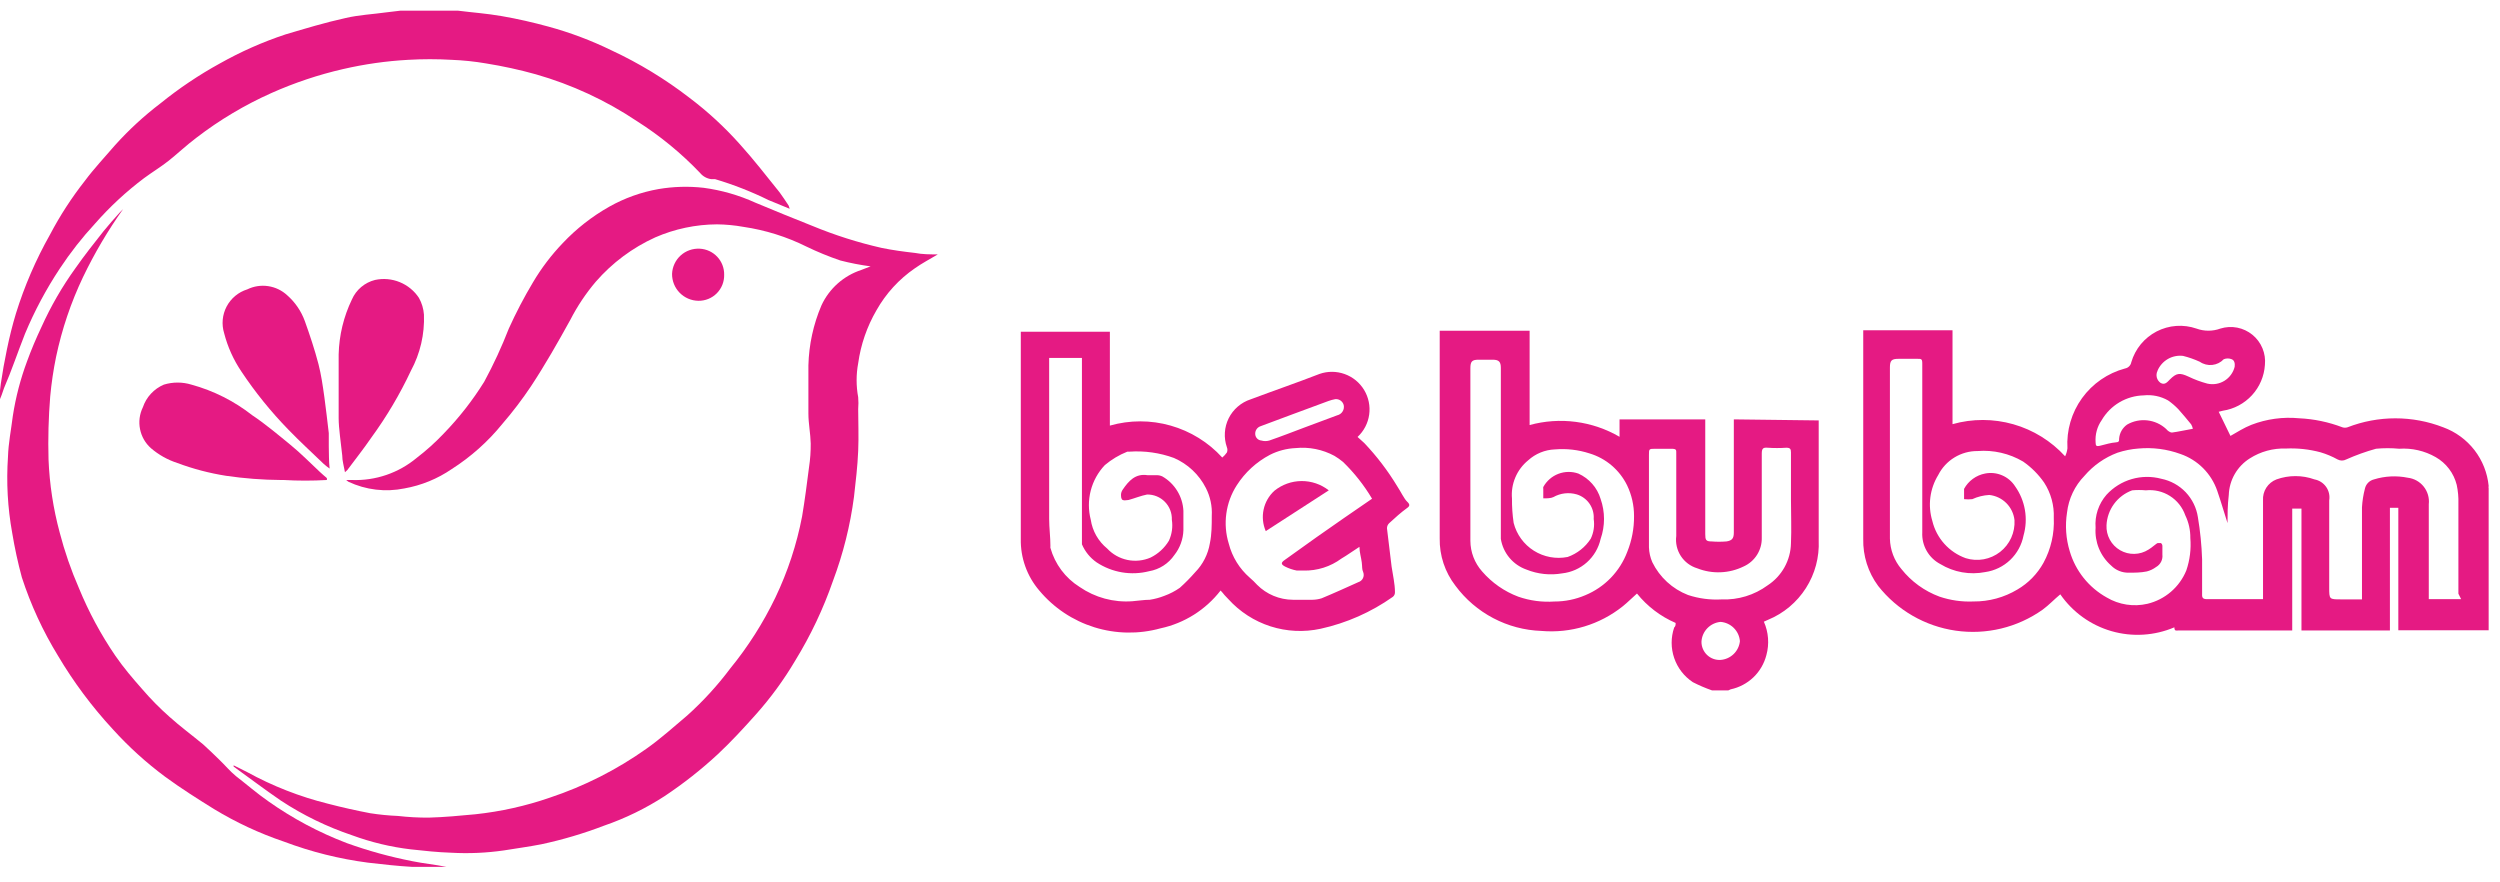<svg width="119" height="42" viewBox="0 0 119 42" fill="none" xmlns="http://www.w3.org/2000/svg">
<g clip-path="url(#clip0_609_384)">
<path d="M1.19 15.888C1.643 14.801 2.199 13.759 2.85 12.778C3.348 12.024 3.907 11.311 4.52 10.648C5.223 9.846 6.007 9.119 6.86 8.478C7.24 8.198 7.65 7.948 8.02 7.658C8.39 7.368 8.89 6.898 9.36 6.548C10.46 5.704 11.655 4.993 12.92 4.428C14.017 3.939 15.159 3.557 16.33 3.288C17.349 3.053 18.386 2.905 19.43 2.848C20.119 2.808 20.811 2.808 21.5 2.848C22.046 2.869 22.591 2.926 23.13 3.018C23.933 3.146 24.727 3.32 25.51 3.538C27.219 4.027 28.842 4.779 30.32 5.768C31.416 6.463 32.423 7.289 33.32 8.228C33.454 8.394 33.648 8.502 33.86 8.528H34.04C34.916 8.789 35.77 9.123 36.59 9.528L37.59 9.938C37.577 9.887 37.56 9.837 37.54 9.788C37.4 9.578 37.26 9.358 37.11 9.158C36.49 8.388 35.88 7.598 35.22 6.868C34.491 6.051 33.684 5.307 32.81 4.648C31.663 3.764 30.422 3.009 29.11 2.398C28.147 1.928 27.143 1.55 26.11 1.268C25.38 1.068 24.64 0.898 23.89 0.768C23.14 0.638 22.5 0.598 21.8 0.508C21.8 0.508 21.73 0.508 21.69 0.508H19.06L18.39 0.588C17.75 0.678 17.09 0.708 16.45 0.858C15.45 1.078 14.54 1.358 13.59 1.638C12.508 1.996 11.463 2.459 10.47 3.018C9.472 3.566 8.525 4.202 7.64 4.918C6.855 5.515 6.129 6.185 5.47 6.918C4.99 7.478 4.47 8.028 4.04 8.608C3.41 9.409 2.854 10.266 2.38 11.168C1.708 12.357 1.165 13.614 0.76 14.918C0.59 15.478 0.45 16.048 0.33 16.628C0.21 17.208 0.12 17.708 0.04 18.258C-0.001 18.536 -0.028 18.817 -0.04 19.098C0.047 18.895 0.124 18.688 0.19 18.478C0.55 17.648 0.85 16.748 1.19 15.888Z" fill="#E51A83"/>
<path d="M25.76 40.189C26.782 39.971 27.785 39.673 28.76 39.299C29.77 38.95 30.734 38.48 31.63 37.899C32.529 37.301 33.379 36.633 34.17 35.899C34.8 35.309 35.39 34.669 35.97 34.019C36.679 33.225 37.309 32.365 37.85 31.449C38.586 30.251 39.19 28.977 39.65 27.649C40.135 26.358 40.47 25.016 40.65 23.649C40.73 22.929 40.82 22.199 40.85 21.469C40.88 20.739 40.85 20.109 40.85 19.469C40.865 19.282 40.865 19.095 40.85 18.909C40.75 18.373 40.75 17.824 40.85 17.289C40.973 16.4 41.269 15.544 41.72 14.769C42.17 13.971 42.795 13.287 43.55 12.769C43.89 12.529 44.27 12.329 44.64 12.109C44.27 12.109 43.91 12.109 43.55 12.039C43.02 11.979 42.49 11.909 41.96 11.799C40.832 11.543 39.728 11.191 38.66 10.749C37.76 10.389 36.86 10.029 35.96 9.649C35.176 9.292 34.344 9.053 33.49 8.939C32.778 8.859 32.057 8.879 31.35 8.999C30.525 9.144 29.731 9.428 29 9.839C28.181 10.302 27.436 10.885 26.79 11.569C26.247 12.136 25.77 12.763 25.37 13.439C24.945 14.15 24.561 14.884 24.22 15.639C23.883 16.506 23.493 17.351 23.05 18.169C22.494 19.063 21.844 19.894 21.11 20.649C20.715 21.065 20.287 21.45 19.83 21.799C18.971 22.514 17.878 22.888 16.76 22.849H16.48L16.58 22.929C17.412 23.322 18.349 23.434 19.25 23.249C20.057 23.106 20.824 22.792 21.5 22.329C22.414 21.746 23.228 21.02 23.91 20.179C24.404 19.608 24.861 19.006 25.28 18.379C25.94 17.379 26.56 16.289 27.15 15.219C27.483 14.571 27.889 13.964 28.36 13.409C29.141 12.511 30.106 11.791 31.19 11.299C32.118 10.895 33.118 10.684 34.13 10.679C34.553 10.684 34.974 10.724 35.39 10.799C36.433 10.952 37.446 11.269 38.39 11.739C38.913 11.992 39.45 12.212 40 12.399C40.474 12.521 40.955 12.614 41.44 12.679L41 12.849C40.584 12.985 40.201 13.205 39.874 13.495C39.547 13.786 39.283 14.141 39.1 14.539C38.715 15.441 38.505 16.408 38.48 17.389C38.48 18.099 38.48 18.809 38.48 19.519C38.48 19.579 38.48 19.629 38.48 19.689C38.48 20.159 38.58 20.639 38.59 21.109C38.594 21.487 38.567 21.865 38.51 22.239C38.41 23.019 38.31 23.809 38.18 24.579C37.924 25.914 37.497 27.212 36.91 28.439C36.329 29.646 35.608 30.781 34.76 31.819C34.152 32.63 33.465 33.381 32.71 34.059C32.07 34.599 31.45 35.159 30.77 35.639C29.36 36.639 27.81 37.424 26.17 37.969C25.024 38.365 23.836 38.63 22.63 38.759C21.89 38.829 21.15 38.899 20.41 38.919C19.919 38.922 19.428 38.895 18.94 38.839C18.498 38.821 18.057 38.777 17.62 38.709C16.953 38.582 16.287 38.432 15.62 38.259C14.273 37.925 12.976 37.417 11.76 36.749L11.12 36.429C11.12 36.429 11.12 36.479 11.12 36.489C11.87 37.029 12.61 37.589 13.37 38.109C14.424 38.803 15.564 39.357 16.76 39.759C17.661 40.091 18.597 40.316 19.55 40.429C20.19 40.499 20.83 40.569 21.47 40.589C22.312 40.637 23.156 40.6 23.99 40.479C24.59 40.379 25.15 40.309 25.76 40.189Z" fill="#E51A83"/>
<path d="M2.67 16.983C2.946 15.674 3.375 14.402 3.95 13.193C4.493 12.061 5.132 10.977 5.86 9.953L5.72 10.093C5.45 10.393 5.18 10.693 4.93 11.003C4.48 11.573 4.02 12.153 3.6 12.753C2.963 13.636 2.417 14.581 1.97 15.573C1.72 16.103 1.49 16.643 1.29 17.193C0.975 18.038 0.747 18.912 0.61 19.803C0.53 20.453 0.4 21.093 0.38 21.743C0.297 22.953 0.364 24.169 0.58 25.363C0.698 26.077 0.851 26.785 1.04 27.483C1.465 28.79 2.042 30.042 2.76 31.213C3.504 32.469 4.379 33.642 5.37 34.713C6.124 35.546 6.958 36.303 7.86 36.973C8.61 37.523 9.4 38.023 10.19 38.513C11.24 39.15 12.357 39.67 13.52 40.063C14.811 40.549 16.153 40.885 17.52 41.063C18.22 41.143 18.91 41.223 19.62 41.263C20.1 41.263 20.62 41.263 21.07 41.263H21.25C20.71 41.153 20.16 41.103 19.63 40.993C18.57 40.786 17.527 40.499 16.51 40.133C15.181 39.627 13.921 38.955 12.76 38.133C12.23 37.763 11.76 37.353 11.23 36.943C10.95 36.713 10.71 36.423 10.45 36.173C10.19 35.923 9.94 35.673 9.67 35.433C9.14 34.993 8.58 34.583 8.07 34.123C7.603 33.711 7.166 33.266 6.76 32.793C6.31 32.283 5.89 31.793 5.49 31.213C4.803 30.207 4.223 29.131 3.76 28.003C3.384 27.142 3.076 26.253 2.84 25.343C2.535 24.21 2.357 23.046 2.31 21.873C2.282 20.872 2.309 19.871 2.39 18.873C2.448 18.238 2.542 17.607 2.67 16.983V16.983Z" fill="#E51A83"/>
<path d="M15.65 21.234C15.65 21.034 15.65 20.824 15.65 20.614C15.58 20.044 15.52 19.474 15.44 18.904C15.36 18.334 15.29 17.844 15.16 17.334C14.98 16.644 14.75 15.954 14.51 15.284C14.338 14.81 14.049 14.387 13.67 14.054C13.418 13.821 13.102 13.67 12.763 13.62C12.424 13.57 12.078 13.623 11.77 13.774C11.561 13.839 11.366 13.944 11.197 14.085C11.029 14.225 10.889 14.397 10.787 14.591C10.685 14.785 10.622 14.997 10.602 15.216C10.582 15.434 10.605 15.654 10.67 15.864C10.837 16.513 11.115 17.128 11.49 17.684C12.149 18.674 12.899 19.602 13.73 20.454C14.27 21.014 14.84 21.534 15.4 22.074C15.492 22.157 15.589 22.233 15.69 22.304C15.65 21.944 15.66 21.594 15.65 21.234Z" fill="#E51A83"/>
<path d="M13.5 22.848C14.186 22.888 14.874 22.888 15.56 22.848V22.758C15.45 22.658 15.33 22.568 15.22 22.458C14.76 22.028 14.32 21.578 13.83 21.178C13.34 20.778 12.63 20.178 12.01 19.768C11.15 19.093 10.164 18.596 9.11 18.308C8.683 18.178 8.227 18.178 7.8 18.308C7.566 18.407 7.356 18.555 7.184 18.741C7.011 18.927 6.881 19.148 6.8 19.388C6.642 19.711 6.595 20.077 6.666 20.429C6.736 20.782 6.92 21.101 7.19 21.338C7.557 21.652 7.981 21.889 8.44 22.038C9.191 22.319 9.968 22.523 10.76 22.648C11.624 22.775 12.496 22.842 13.37 22.848H13.5Z" fill="#E51A83"/>
<path d="M17.85 13.326C17.608 13.387 17.383 13.502 17.192 13.663C17.001 13.825 16.85 14.027 16.75 14.257C16.357 15.072 16.143 15.962 16.12 16.866C16.12 17.387 16.12 17.866 16.12 18.427C16.12 18.986 16.12 19.427 16.12 19.907C16.12 20.387 16.23 21.087 16.29 21.677C16.29 21.936 16.37 22.186 16.42 22.477C16.459 22.445 16.495 22.412 16.53 22.377C16.91 21.866 17.3 21.377 17.67 20.837C18.401 19.836 19.034 18.768 19.56 17.646C20.002 16.828 20.216 15.906 20.18 14.976C20.16 14.695 20.078 14.422 19.94 14.177C19.718 13.841 19.399 13.58 19.026 13.429C18.654 13.277 18.244 13.241 17.85 13.326Z" fill="#E51A83"/>
<path d="M34.47 13.078C34.476 12.761 34.358 12.454 34.141 12.223C33.925 11.992 33.627 11.854 33.31 11.838C33.144 11.829 32.978 11.852 32.822 11.908C32.665 11.963 32.521 12.049 32.398 12.161C32.275 12.273 32.176 12.408 32.106 12.558C32.036 12.709 31.996 12.872 31.99 13.038C31.987 13.373 32.117 13.696 32.351 13.935C32.586 14.175 32.905 14.313 33.24 14.318C33.403 14.321 33.565 14.29 33.716 14.229C33.867 14.168 34.005 14.076 34.12 13.96C34.234 13.844 34.325 13.707 34.385 13.555C34.445 13.403 34.474 13.241 34.47 13.078V13.078Z" fill="#E51A83"/>
<path d="M118.46 23.13C118.4 22.509 118.165 21.917 117.783 21.423C117.4 20.93 116.886 20.554 116.3 20.34C114.833 19.77 113.206 19.77 111.74 20.34C111.662 20.365 111.578 20.365 111.5 20.34C110.84 20.088 110.145 19.943 109.44 19.91C108.669 19.836 107.892 19.942 107.17 20.22C106.81 20.36 106.49 20.57 106.17 20.75L105.61 19.6L105.81 19.55C106.342 19.469 106.83 19.209 107.194 18.812C107.558 18.416 107.775 17.907 107.81 17.37C107.837 17.1 107.797 16.828 107.693 16.578C107.589 16.327 107.425 16.106 107.215 15.935C107.005 15.764 106.756 15.647 106.49 15.595C106.223 15.544 105.949 15.559 105.69 15.64C105.322 15.775 104.918 15.775 104.55 15.64C104.242 15.534 103.915 15.491 103.59 15.514C103.264 15.537 102.947 15.627 102.657 15.776C102.367 15.926 102.111 16.133 101.903 16.384C101.696 16.636 101.542 16.927 101.45 17.24C101.437 17.315 101.401 17.384 101.347 17.437C101.294 17.491 101.225 17.527 101.15 17.54C100.326 17.762 99.603 18.261 99.104 18.953C98.605 19.645 98.36 20.488 98.41 21.34C98.395 21.472 98.358 21.601 98.3 21.72C97.636 20.993 96.783 20.465 95.837 20.195C94.89 19.925 93.887 19.923 92.94 20.19V15.72H88.69V25.65C88.672 26.455 88.921 27.243 89.4 27.89C90.311 29.047 91.632 29.809 93.089 30.019C94.546 30.23 96.029 29.872 97.23 29.02C97.53 28.8 97.78 28.53 98.07 28.29C98.656 29.137 99.516 29.756 100.505 30.042C101.495 30.328 102.552 30.264 103.5 29.86C103.5 30.06 103.6 30.01 103.7 30.01H108.97H109.11V24.21H109.55V30.01H113.76V24.17H114.16V30H118.46V23.25C118.451 23.21 118.451 23.17 118.46 23.13V23.13ZM97.27 26.79C96.978 27.317 96.55 27.756 96.03 28.06C95.399 28.439 94.676 28.636 93.94 28.63C93.39 28.654 92.841 28.576 92.32 28.4C91.608 28.137 90.982 27.684 90.51 27.09C90.165 26.684 89.971 26.172 89.96 25.64V17.49C89.96 17.16 90.04 17.08 90.37 17.08H91.28C91.45 17.08 91.5 17.08 91.5 17.3C91.5 18.69 91.5 20.08 91.5 21.48C91.5 22.88 91.5 24.05 91.5 25.34C91.484 25.648 91.556 25.953 91.709 26.221C91.861 26.489 92.087 26.707 92.36 26.85C93.001 27.24 93.764 27.375 94.5 27.23C94.947 27.165 95.362 26.963 95.688 26.651C96.014 26.339 96.235 25.933 96.32 25.49C96.433 25.095 96.456 24.68 96.386 24.274C96.317 23.869 96.158 23.485 95.92 23.15C95.77 22.916 95.554 22.733 95.299 22.625C95.044 22.516 94.762 22.486 94.49 22.54C94.28 22.58 94.081 22.667 93.908 22.793C93.735 22.919 93.592 23.082 93.49 23.27C93.49 23.27 93.49 23.32 93.49 23.33C93.49 23.34 93.49 23.62 93.49 23.76C93.62 23.774 93.75 23.774 93.88 23.76C94.135 23.643 94.41 23.575 94.69 23.56C94.997 23.593 95.284 23.73 95.502 23.948C95.72 24.166 95.857 24.453 95.89 24.76C95.906 25.049 95.852 25.337 95.733 25.601C95.613 25.864 95.432 26.095 95.204 26.273C94.976 26.45 94.708 26.57 94.424 26.622C94.139 26.674 93.846 26.656 93.57 26.57C93.179 26.43 92.828 26.195 92.551 25.886C92.273 25.577 92.077 25.204 91.98 24.8C91.869 24.436 91.837 24.052 91.885 23.675C91.933 23.297 92.061 22.934 92.26 22.61C92.435 22.265 92.702 21.975 93.033 21.774C93.363 21.573 93.743 21.467 94.13 21.47C94.887 21.41 95.645 21.584 96.3 21.97C96.69 22.241 97.029 22.58 97.3 22.97C97.624 23.469 97.784 24.056 97.76 24.65C97.795 25.395 97.625 26.135 97.27 26.79ZM102.7 17.64C102.799 17.409 102.971 17.216 103.189 17.089C103.407 16.963 103.66 16.911 103.91 16.94C104.185 17.008 104.452 17.102 104.71 17.22C104.883 17.34 105.093 17.393 105.302 17.371C105.511 17.349 105.706 17.253 105.85 17.1C105.91 17.075 105.975 17.062 106.04 17.062C106.105 17.062 106.17 17.075 106.23 17.1C106.36 17.15 106.39 17.3 106.37 17.46C106.301 17.737 106.126 17.976 105.883 18.126C105.64 18.275 105.348 18.323 105.07 18.26C104.763 18.178 104.465 18.068 104.18 17.93C103.75 17.73 103.6 17.75 103.28 18.07C103.17 18.18 103.05 18.34 102.85 18.23C102.758 18.169 102.692 18.076 102.664 17.969C102.637 17.862 102.649 17.748 102.7 17.65V17.64ZM100.04 20C100.245 19.649 100.536 19.356 100.886 19.149C101.236 18.943 101.634 18.829 102.04 18.82C102.442 18.777 102.848 18.861 103.2 19.06C103.377 19.184 103.541 19.324 103.69 19.48C103.9 19.71 104.1 19.96 104.3 20.2C104.338 20.265 104.365 20.336 104.38 20.41C104.02 20.47 103.7 20.55 103.38 20.59C103.3 20.59 103.17 20.5 103.11 20.42C102.863 20.191 102.549 20.048 102.214 20.01C101.88 19.972 101.542 20.042 101.25 20.21C101.141 20.287 101.05 20.387 100.985 20.502C100.919 20.618 100.88 20.747 100.87 20.88C100.87 21 100.87 21.05 100.69 21.06C100.51 21.07 100.22 21.15 99.99 21.21C99.76 21.27 99.76 21.21 99.75 21.05C99.724 20.677 99.826 20.307 100.04 20V20ZM117.15 28.52H115.61C115.61 28.42 115.61 28.33 115.61 28.24C115.61 26.83 115.61 25.42 115.61 24C115.644 23.701 115.557 23.4 115.37 23.164C115.183 22.927 114.909 22.775 114.61 22.74C114.075 22.631 113.521 22.659 113 22.82C112.894 22.846 112.798 22.901 112.722 22.978C112.646 23.056 112.593 23.154 112.57 23.26C112.494 23.551 112.447 23.849 112.43 24.15C112.43 25.52 112.43 26.89 112.43 28.26V28.53H111.43C110.87 28.53 110.87 28.53 110.87 27.96C110.87 26.58 110.87 25.19 110.87 23.82C110.908 23.595 110.856 23.364 110.725 23.177C110.594 22.99 110.394 22.861 110.17 22.82C109.585 22.61 108.945 22.61 108.36 22.82C108.16 22.896 107.991 23.035 107.875 23.215C107.76 23.395 107.706 23.607 107.72 23.82V28.52H107.49H105.06C104.86 28.52 104.81 28.46 104.82 28.27C104.82 27.72 104.82 27.17 104.82 26.62C104.797 25.95 104.731 25.282 104.62 24.62C104.553 24.173 104.35 23.758 104.039 23.43C103.727 23.103 103.323 22.88 102.88 22.79C102.417 22.666 101.929 22.671 101.469 22.805C101.008 22.939 100.594 23.197 100.27 23.55C100.083 23.764 99.941 24.013 99.851 24.282C99.762 24.552 99.728 24.837 99.75 25.12C99.726 25.457 99.781 25.794 99.909 26.107C100.037 26.419 100.236 26.697 100.49 26.92C100.599 27.031 100.73 27.119 100.875 27.177C101.019 27.235 101.174 27.264 101.33 27.26C101.62 27.26 101.9 27.26 102.19 27.2C102.349 27.159 102.498 27.088 102.63 26.99C102.732 26.932 102.815 26.845 102.869 26.74C102.922 26.635 102.943 26.517 102.93 26.4C102.93 26.27 102.93 26.13 102.93 25.99C102.93 25.963 102.924 25.936 102.912 25.912C102.9 25.887 102.882 25.866 102.86 25.85C102.86 25.85 102.76 25.85 102.71 25.85C102.66 25.85 102.43 26.07 102.27 26.16C102.069 26.289 101.836 26.36 101.597 26.365C101.358 26.371 101.123 26.31 100.916 26.19C100.709 26.07 100.54 25.896 100.426 25.686C100.312 25.476 100.258 25.239 100.27 25C100.287 24.634 100.412 24.281 100.629 23.986C100.846 23.69 101.146 23.466 101.49 23.34C101.706 23.32 101.924 23.32 102.14 23.34C102.542 23.297 102.946 23.391 103.287 23.607C103.629 23.823 103.887 24.149 104.02 24.53C104.183 24.866 104.265 25.236 104.26 25.61C104.303 26.131 104.238 26.655 104.07 27.15C103.91 27.543 103.659 27.892 103.337 28.169C103.015 28.445 102.632 28.641 102.22 28.74C101.559 28.894 100.864 28.787 100.28 28.44C99.427 27.966 98.795 27.176 98.52 26.24C98.338 25.644 98.294 25.015 98.39 24.4C98.466 23.741 98.757 23.125 99.22 22.65C99.642 22.157 100.182 21.778 100.79 21.55C101.114 21.443 101.45 21.375 101.79 21.35C102.468 21.288 103.151 21.377 103.79 21.61C104.195 21.749 104.564 21.98 104.867 22.283C105.17 22.586 105.4 22.954 105.54 23.36C105.73 23.91 105.89 24.47 106.03 24.9C106.03 24.54 106.03 24.05 106.09 23.56C106.102 23.21 106.199 22.869 106.373 22.566C106.548 22.262 106.794 22.006 107.09 21.82C107.602 21.493 108.202 21.329 108.81 21.35C109.366 21.325 109.922 21.385 110.46 21.53C110.741 21.614 111.013 21.728 111.27 21.87C111.333 21.904 111.403 21.922 111.475 21.922C111.546 21.922 111.617 21.904 111.68 21.87C112.14 21.665 112.614 21.494 113.1 21.36C113.466 21.325 113.834 21.325 114.2 21.36C114.807 21.319 115.412 21.458 115.94 21.76C116.187 21.901 116.403 22.091 116.575 22.318C116.747 22.545 116.871 22.804 116.94 23.08C117.002 23.372 117.029 23.671 117.02 23.97C117.02 25.4 117.02 26.83 117.02 28.26L117.15 28.52Z" fill="#E51A83"/>
<path d="M82.53 19.962V25.352C82.53 25.622 82.45 25.732 82.18 25.772C81.944 25.792 81.706 25.792 81.47 25.772C81.2 25.772 81.17 25.702 81.17 25.422V19.962H77.09V20.792C76.45 20.419 75.741 20.177 75.006 20.081C74.271 19.985 73.525 20.036 72.81 20.232V15.742H68.53V15.902C68.53 19.152 68.53 22.382 68.53 25.622C68.515 26.439 68.779 27.236 69.28 27.882C69.756 28.525 70.371 29.052 71.079 29.424C71.787 29.797 72.57 30.004 73.37 30.032C74.762 30.153 76.148 29.734 77.24 28.862C77.48 28.672 77.69 28.452 77.92 28.252C78.41 28.862 79.042 29.342 79.76 29.652C79.76 29.742 79.76 29.802 79.69 29.872C79.53 30.343 79.531 30.854 79.692 31.324C79.853 31.794 80.165 32.198 80.58 32.472C80.874 32.623 81.178 32.753 81.49 32.862H82.27L82.38 32.812C82.787 32.726 83.162 32.528 83.463 32.24C83.763 31.952 83.977 31.585 84.08 31.182C84.225 30.654 84.182 30.092 83.96 29.592L84.16 29.502C84.902 29.197 85.531 28.669 85.962 27.993C86.394 27.317 86.606 26.524 86.57 25.722C86.57 23.902 86.57 22.082 86.57 20.262V20.012L82.53 19.962ZM77.46 26.262C77.286 26.726 77.019 27.149 76.675 27.505C76.331 27.861 75.917 28.143 75.46 28.332C74.995 28.531 74.495 28.633 73.99 28.632C73.407 28.672 72.822 28.594 72.27 28.402C71.606 28.152 71.014 27.739 70.55 27.202C70.192 26.8 69.992 26.281 69.99 25.742C69.99 24.392 69.99 23.052 69.99 21.742V17.532C69.99 17.212 70.06 17.122 70.38 17.122H71.05C71.35 17.122 71.44 17.222 71.44 17.512V24.412C71.44 24.702 71.44 24.992 71.44 25.282V25.652C71.493 25.983 71.634 26.293 71.849 26.55C72.064 26.807 72.344 27.001 72.66 27.112C73.199 27.33 73.788 27.392 74.36 27.292C74.798 27.244 75.21 27.06 75.538 26.766C75.867 26.472 76.094 26.082 76.19 25.652C76.405 25.037 76.405 24.367 76.19 23.752C76.111 23.486 75.975 23.24 75.792 23.032C75.609 22.823 75.383 22.656 75.13 22.542C74.821 22.433 74.483 22.438 74.177 22.555C73.871 22.672 73.617 22.895 73.46 23.182C73.454 23.212 73.454 23.242 73.46 23.272C73.46 23.412 73.46 23.562 73.46 23.722C73.63 23.722 73.82 23.722 73.94 23.662C74.107 23.568 74.291 23.507 74.482 23.485C74.672 23.463 74.866 23.479 75.05 23.532C75.298 23.606 75.513 23.763 75.66 23.975C75.807 24.188 75.878 24.444 75.86 24.702C75.909 25.023 75.86 25.35 75.72 25.642C75.46 26.046 75.073 26.352 74.62 26.512C74.066 26.622 73.49 26.515 73.012 26.214C72.534 25.913 72.19 25.44 72.05 24.892C71.993 24.508 71.966 24.12 71.97 23.732C71.94 23.389 71.995 23.044 72.129 22.727C72.263 22.409 72.473 22.13 72.74 21.912C73.089 21.595 73.538 21.41 74.01 21.392C74.567 21.345 75.128 21.409 75.66 21.582C76.047 21.698 76.406 21.893 76.714 22.155C77.022 22.417 77.272 22.739 77.45 23.102C77.669 23.558 77.781 24.057 77.78 24.562C77.786 25.144 77.677 25.722 77.46 26.262V26.262ZM81.9 31.412C81.782 31.419 81.664 31.402 81.553 31.361C81.442 31.32 81.341 31.257 81.255 31.175C81.17 31.094 81.103 30.995 81.057 30.886C81.011 30.777 80.988 30.66 80.99 30.542C81.003 30.302 81.103 30.075 81.27 29.903C81.437 29.73 81.661 29.623 81.9 29.602C82.138 29.621 82.361 29.723 82.53 29.892C82.699 30.061 82.802 30.284 82.82 30.522C82.795 30.755 82.689 30.971 82.521 31.134C82.353 31.296 82.133 31.395 81.9 31.412V31.412ZM85.25 25.862C85.242 26.261 85.136 26.651 84.943 27C84.749 27.348 84.474 27.644 84.14 27.862C83.507 28.327 82.735 28.563 81.95 28.532C81.408 28.563 80.865 28.492 80.35 28.322C79.607 28.034 79.001 27.477 78.65 26.762C78.552 26.538 78.498 26.297 78.49 26.052C78.49 25.942 78.49 25.832 78.49 25.732C78.49 25.632 78.49 25.332 78.49 25.122V21.652C78.49 21.372 78.49 21.362 78.78 21.362C79.07 21.362 79.29 21.362 79.55 21.362C79.81 21.362 79.79 21.412 79.79 21.602C79.79 22.912 79.79 24.212 79.79 25.512C79.747 25.846 79.824 26.184 80.007 26.466C80.191 26.748 80.468 26.955 80.79 27.052C81.144 27.192 81.524 27.256 81.904 27.24C82.285 27.225 82.658 27.13 83 26.962C83.262 26.844 83.484 26.651 83.637 26.407C83.79 26.163 83.868 25.88 83.86 25.592C83.86 24.272 83.86 22.952 83.86 21.592C83.86 21.352 83.92 21.292 84.14 21.312C84.436 21.332 84.734 21.332 85.03 21.312C85.21 21.312 85.25 21.372 85.25 21.532C85.25 22.282 85.25 23.032 85.25 23.772C85.25 24.512 85.28 25.172 85.25 25.862V25.862Z" fill="#E51A83"/>
<path d="M66.98 24.179C67.11 24.089 67.12 24.009 66.98 23.879C66.84 23.749 66.67 23.389 66.51 23.149C66.062 22.408 65.536 21.717 64.94 21.089L64.62 20.799C64.921 20.519 65.116 20.144 65.173 19.737C65.23 19.33 65.145 18.916 64.933 18.564C64.721 18.212 64.394 17.944 64.007 17.805C63.621 17.666 63.198 17.663 62.81 17.799C61.73 18.219 60.62 18.599 59.53 19.009C59.304 19.082 59.096 19.2 58.917 19.355C58.737 19.51 58.591 19.699 58.485 19.911C58.38 20.124 58.318 20.355 58.304 20.592C58.289 20.828 58.322 21.065 58.4 21.289C58.417 21.329 58.425 21.371 58.425 21.414C58.425 21.457 58.417 21.5 58.4 21.539C58.338 21.628 58.264 21.709 58.18 21.779C57.518 21.053 56.666 20.526 55.721 20.258C54.776 19.989 53.775 19.989 52.83 20.259V15.789H48.59V16.109C48.59 19.289 48.59 22.469 48.59 25.649C48.571 26.549 48.884 27.425 49.47 28.109C50.157 28.932 51.067 29.539 52.09 29.858C53.113 30.177 54.207 30.195 55.24 29.909C56.376 29.665 57.388 29.027 58.1 28.109C58.167 28.179 58.23 28.253 58.29 28.329L58.47 28.519C59.013 29.12 59.705 29.566 60.475 29.814C61.246 30.061 62.069 30.101 62.86 29.929C64.097 29.657 65.266 29.14 66.3 28.409C66.333 28.383 66.359 28.349 66.376 28.311C66.393 28.273 66.401 28.231 66.4 28.189C66.4 27.789 66.3 27.379 66.24 26.969C66.17 26.359 66.09 25.749 66.02 25.149C66.019 25.102 66.029 25.055 66.048 25.012C66.067 24.969 66.095 24.93 66.13 24.899C66.4 24.649 66.69 24.389 66.98 24.179ZM57.68 24.559C57.68 24.989 57.68 25.429 57.59 25.859C57.504 26.38 57.26 26.862 56.89 27.239C56.662 27.5 56.418 27.747 56.16 27.979C55.934 28.137 55.689 28.265 55.43 28.359C55.204 28.448 54.97 28.512 54.73 28.549C54.46 28.549 54.18 28.599 53.9 28.619C53.01 28.685 52.125 28.445 51.39 27.939C50.711 27.514 50.215 26.851 50 26.079C49.995 26.053 49.995 26.026 50 25.999C50 25.559 49.94 25.129 49.94 24.699V17.039H51.5V25.849C51.5 25.849 51.5 25.849 51.5 25.909C51.648 26.256 51.89 26.554 52.2 26.769C52.564 27.009 52.975 27.171 53.406 27.244C53.836 27.316 54.277 27.297 54.7 27.189C54.941 27.148 55.172 27.058 55.378 26.926C55.584 26.794 55.762 26.621 55.9 26.419C56.166 26.082 56.317 25.668 56.33 25.239C56.33 24.932 56.33 24.622 56.33 24.309C56.313 23.976 56.212 23.651 56.037 23.367C55.863 23.082 55.62 22.846 55.33 22.679C55.246 22.638 55.153 22.618 55.06 22.619C54.92 22.619 54.77 22.619 54.62 22.619C54.04 22.529 53.72 22.899 53.44 23.309C53.394 23.374 53.367 23.45 53.36 23.529C53.36 23.629 53.36 23.759 53.44 23.799C53.52 23.839 53.63 23.799 53.72 23.799C54.01 23.719 54.3 23.599 54.6 23.539C54.757 23.536 54.914 23.566 55.059 23.625C55.205 23.685 55.337 23.773 55.448 23.886C55.558 23.998 55.645 24.131 55.702 24.278C55.759 24.425 55.785 24.582 55.78 24.739C55.833 25.079 55.784 25.427 55.64 25.739C55.432 26.084 55.131 26.361 54.77 26.539C54.423 26.69 54.037 26.73 53.667 26.653C53.296 26.576 52.958 26.386 52.7 26.109C52.279 25.765 52.001 25.277 51.92 24.739C51.802 24.284 51.802 23.807 51.919 23.352C52.036 22.898 52.267 22.48 52.59 22.139C52.91 21.87 53.271 21.654 53.66 21.499H53.76C54.48 21.449 55.202 21.551 55.88 21.799C56.538 22.084 57.076 22.59 57.4 23.229C57.61 23.64 57.707 24.099 57.68 24.559V24.559ZM60 20.289L61.5 19.729L63.23 19.089C63.337 19.05 63.448 19.02 63.56 18.999C63.649 18.991 63.738 19.015 63.811 19.066C63.884 19.117 63.937 19.193 63.96 19.279C63.972 19.332 63.973 19.386 63.964 19.439C63.955 19.492 63.935 19.543 63.906 19.588C63.878 19.634 63.84 19.673 63.796 19.704C63.752 19.735 63.703 19.757 63.65 19.769L62.12 20.339C61.56 20.549 61 20.769 60.42 20.969C60.296 21.005 60.164 21.005 60.04 20.969C59.965 20.962 59.895 20.93 59.842 20.877C59.789 20.824 59.757 20.754 59.75 20.679C59.741 20.595 59.761 20.511 59.806 20.44C59.852 20.369 59.92 20.316 60 20.289V20.289ZM61.17 26.969C61.347 27.058 61.535 27.122 61.73 27.159C61.83 27.159 61.94 27.159 62.05 27.159C62.697 27.174 63.33 26.973 63.85 26.589C64.14 26.419 64.41 26.219 64.71 26.029C64.71 26.289 64.79 26.529 64.82 26.769C64.85 27.009 64.82 27.079 64.89 27.239C64.907 27.285 64.915 27.334 64.912 27.383C64.91 27.432 64.898 27.48 64.876 27.524C64.855 27.568 64.824 27.607 64.787 27.639C64.75 27.671 64.707 27.695 64.66 27.709C64.08 27.969 63.49 28.239 62.91 28.479C62.771 28.523 62.626 28.546 62.48 28.549C62.17 28.549 61.86 28.549 61.54 28.549C60.902 28.545 60.291 28.29 59.84 27.839C59.731 27.718 59.614 27.605 59.49 27.499C59 27.073 58.651 26.508 58.49 25.879C58.347 25.416 58.307 24.927 58.373 24.447C58.438 23.967 58.608 23.507 58.87 23.099C59.262 22.487 59.806 21.987 60.45 21.649C60.829 21.457 61.245 21.348 61.67 21.329C62.31 21.264 62.954 21.393 63.52 21.699C63.664 21.785 63.801 21.882 63.93 21.989C64.465 22.509 64.929 23.097 65.31 23.739C64.4 24.359 63.54 24.959 62.67 25.569L61.16 26.649C60.97 26.779 60.96 26.859 61.17 26.969Z" fill="#E51A83"/>
<path d="M60.66 23.361C60.4 23.598 60.221 23.911 60.148 24.255C60.074 24.599 60.11 24.958 60.25 25.281L63.25 23.341C62.88 23.051 62.422 22.895 61.952 22.898C61.481 22.902 61.026 23.065 60.66 23.361V23.361Z" fill="#E51A83"/>
</g>
<defs>
<clipPath id="clip0_609_384">
<rect width="118.51" height="40.74" fill="white" transform="translate(0 0.5)"/>
</clipPath>
</defs>
</svg>
